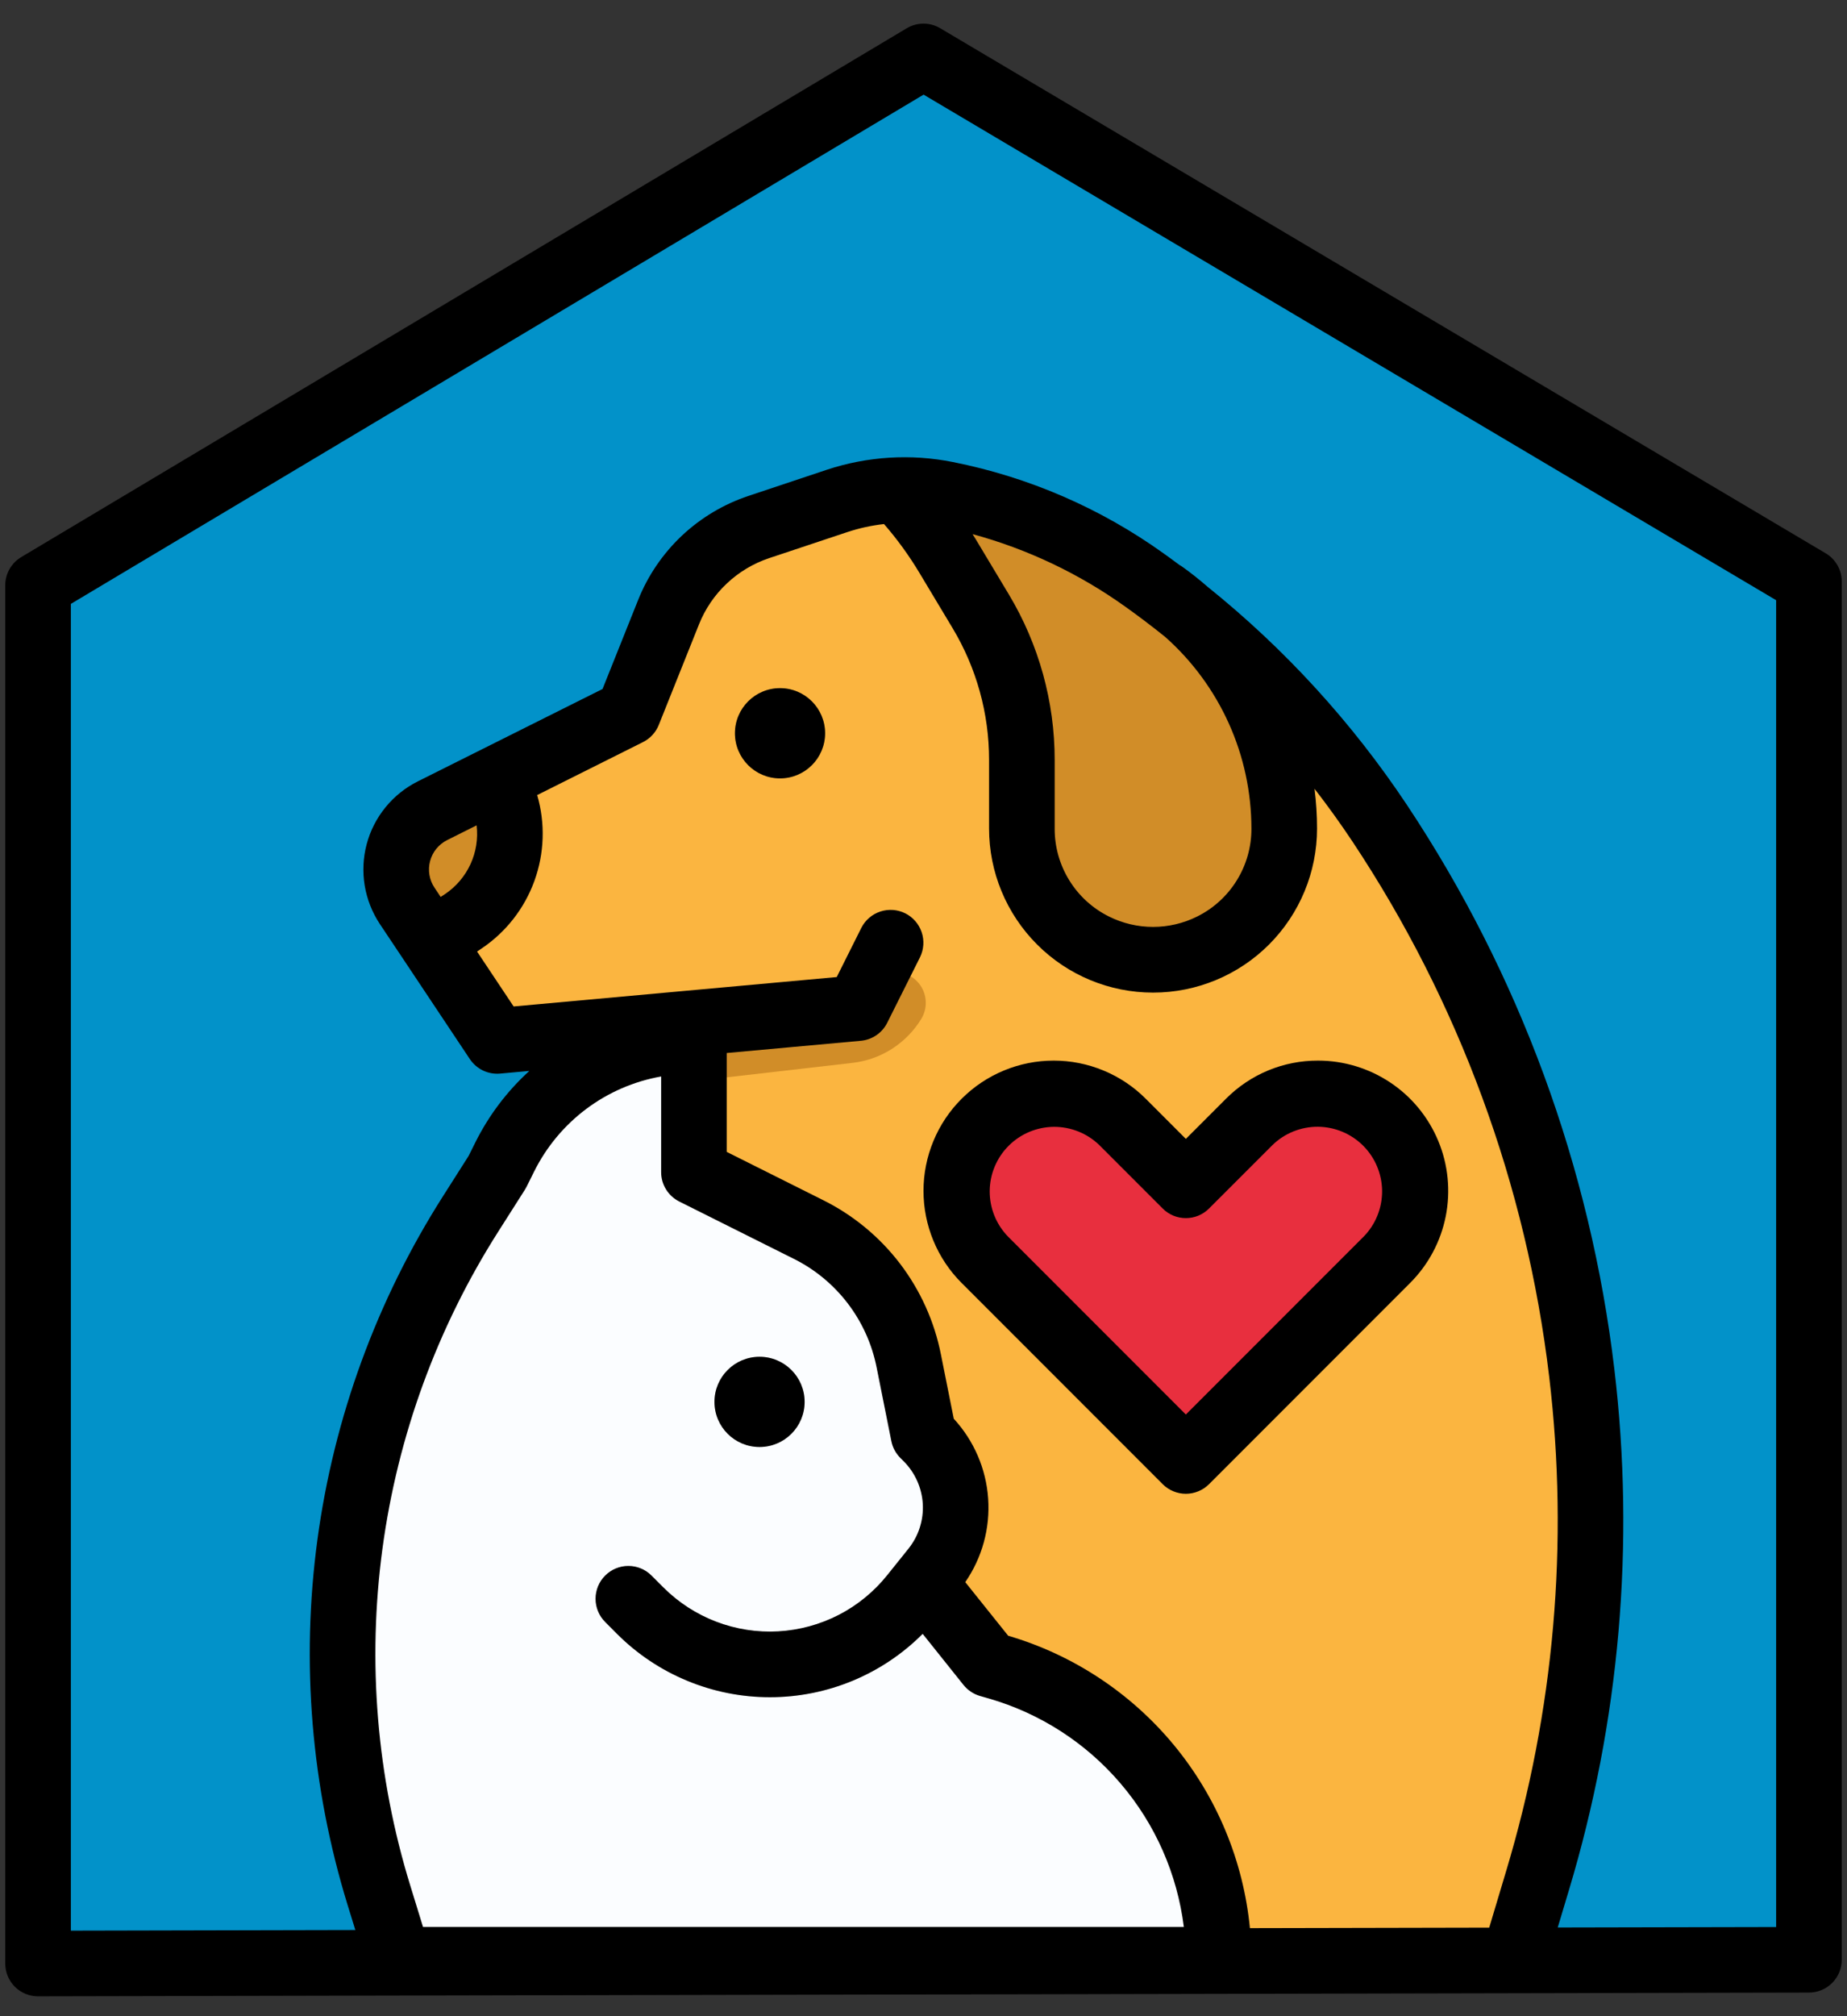 <svg width="44" height="48" viewBox="0 0 44 48" fill="none" xmlns="http://www.w3.org/2000/svg">
<rect x="0" y="0" width="44" height="48" fill="#333333" stroke="none"/>
<path d="M43.094 46.656L0.906 46.746V13.934L22 1.344L43.094 13.844V46.656Z" fill="#0292C9"/>
<path d="M36.063 46.754L36.626 44.779C37.8 40.864 38.16 36.749 37.683 32.69C37.132 28.005 35.48 23.517 32.864 19.592C31.363 17.341 29.466 15.382 27.265 13.809C25.855 12.802 24.247 12.105 22.547 11.766C21.677 11.592 20.776 11.648 19.934 11.928L18.078 12.547C17.594 12.708 17.15 12.974 16.779 13.324C16.407 13.675 16.116 14.102 15.926 14.576L14.969 16.969L10.302 19.302C10.104 19.401 9.929 19.541 9.789 19.713C9.649 19.885 9.548 20.085 9.491 20.299C9.434 20.513 9.423 20.737 9.46 20.955C9.496 21.174 9.578 21.382 9.701 21.567L11.844 24.781L16.458 24.361V46.746L36.063 46.754Z" fill="#FBB540"/>
<path d="M30.594 19.725C30.594 20.553 30.265 21.348 29.678 21.934C29.092 22.52 28.298 22.85 27.469 22.85C26.64 22.85 25.845 22.52 25.259 21.934C24.673 21.348 24.344 20.553 24.344 19.725V18.092C24.344 16.846 24.005 15.623 23.364 14.555L22.568 13.229C22.232 12.667 21.834 12.145 21.384 11.67C21.439 11.668 21.492 11.667 21.547 11.667C21.883 11.667 22.218 11.7 22.547 11.766C24.246 12.105 25.855 12.802 27.265 13.81C27.595 14.046 27.918 14.291 28.235 14.544C28.976 15.189 29.57 15.985 29.977 16.878C30.384 17.772 30.594 18.743 30.594 19.725Z" fill="#FBB540"/>
<path d="M11.034 21.936L10.282 22.438L9.701 21.566C9.578 21.382 9.496 21.174 9.459 20.955C9.423 20.736 9.434 20.513 9.491 20.299C9.548 20.084 9.649 19.885 9.789 19.713C9.929 19.541 10.104 19.401 10.302 19.302L11.839 18.533L11.844 18.531L12.021 19.061C12.194 19.582 12.192 20.145 12.013 20.665C11.835 21.184 11.491 21.631 11.034 21.936Z" fill="#FBB540"/>
<path d="M33.039 29.992L28.25 34.781L23.461 29.992C23.245 29.777 23.075 29.521 22.958 29.239C22.841 28.958 22.781 28.656 22.781 28.352C22.781 27.736 23.026 27.146 23.461 26.711C23.896 26.276 24.486 26.031 25.102 26.031C25.406 26.031 25.708 26.091 25.989 26.208C26.271 26.325 26.527 26.495 26.742 26.711L28.25 28.219L29.758 26.711C29.973 26.495 30.229 26.325 30.511 26.208C30.792 26.091 31.094 26.031 31.398 26.031C32.014 26.031 32.604 26.276 33.039 26.711C33.474 27.146 33.719 27.736 33.719 28.352C33.719 28.656 33.659 28.958 33.542 29.239C33.425 29.521 33.255 29.777 33.039 29.992Z" fill="#E82F3E"/>
<path d="M18.582 18.531C19.175 18.531 19.656 18.05 19.656 17.457C19.656 16.864 19.175 16.383 18.582 16.383C17.989 16.383 17.508 16.864 17.508 17.457C17.508 18.05 17.989 18.531 18.582 18.531Z" fill="#D18D28"/>
<path d="M16.458 24.362L19.933 24.046C20.087 24.032 20.236 23.979 20.364 23.891C20.492 23.804 20.595 23.685 20.665 23.547C20.721 23.433 20.807 23.335 20.913 23.265C21.019 23.194 21.142 23.152 21.269 23.143C21.396 23.134 21.523 23.158 21.638 23.213C21.753 23.268 21.852 23.353 21.924 23.457C22.005 23.574 22.05 23.712 22.054 23.854C22.058 23.996 22.021 24.136 21.947 24.257C21.772 24.544 21.533 24.788 21.249 24.97C20.965 25.151 20.644 25.266 20.309 25.304L16.532 25.738L16.458 24.362Z" fill="#D18D28"/>
<path d="M30.594 19.725C30.594 20.553 30.265 21.348 29.678 21.934C29.092 22.52 28.298 22.85 27.469 22.85C26.64 22.85 25.845 22.52 25.259 21.934C24.673 21.348 24.344 20.553 24.344 19.725V18.092C24.344 16.846 24.005 15.623 23.364 14.555L22.568 13.229C22.232 12.667 21.834 12.145 21.384 11.67C21.439 11.668 21.492 11.667 21.547 11.667C21.883 11.667 22.218 11.7 22.547 11.766C24.246 12.105 25.855 12.802 27.265 13.81L27.715 14.132C27.895 14.261 28.069 14.398 28.235 14.544C28.976 15.189 29.57 15.985 29.977 16.878C30.384 17.772 30.594 18.743 30.594 19.725Z" fill="#D18D28"/>
<path d="M11.034 21.936L10.282 22.438L9.701 21.566C9.578 21.382 9.496 21.174 9.459 20.955C9.423 20.736 9.434 20.513 9.491 20.299C9.548 20.084 9.649 19.885 9.789 19.713C9.929 19.541 10.104 19.401 10.302 19.302L11.839 18.533L11.844 18.531L12.021 19.061C12.194 19.582 12.192 20.145 12.013 20.665C11.835 21.184 11.491 21.631 11.034 21.936Z" fill="#D18D28"/>
<path d="M23.563 39.625L23.773 39.685C25.288 40.118 26.621 41.032 27.57 42.29C28.518 43.548 29.032 45.081 29.032 46.656V46.754H9.5L9.028 45.12C8.196 42.418 7.961 39.567 8.339 36.765C8.718 33.963 9.7 31.276 11.218 28.891L11.844 27.906L12.025 27.545C12.44 26.715 13.078 26.016 13.868 25.528C14.658 25.04 15.568 24.781 16.496 24.781H16.532V27.906L19.254 29.267C19.866 29.573 20.4 30.015 20.815 30.559C21.23 31.102 21.516 31.734 21.65 32.404L22 34.156L22.079 34.235C22.487 34.643 22.73 35.187 22.762 35.763C22.794 36.339 22.613 36.906 22.252 37.357L22 37.672L23.563 39.625Z" fill="#FBFDFF"/>
<path d="M18.34 40.406C17.663 40.408 16.994 40.276 16.369 40.017C15.744 39.758 15.177 39.378 14.7 38.899L14.416 38.615C14.27 38.468 14.188 38.27 14.188 38.062C14.188 37.855 14.27 37.657 14.416 37.51C14.563 37.364 14.762 37.281 14.969 37.281C15.176 37.281 15.375 37.364 15.521 37.51L15.805 37.794C16.162 38.15 16.589 38.428 17.06 38.608C17.531 38.788 18.034 38.866 18.538 38.838C19.041 38.81 19.533 38.677 19.981 38.446C20.429 38.215 20.823 37.892 21.138 37.499L21.39 37.184C21.52 37.022 21.708 36.918 21.914 36.895C22.12 36.872 22.326 36.932 22.488 37.062C22.65 37.191 22.754 37.38 22.777 37.586C22.799 37.792 22.74 37.998 22.61 38.16L22.358 38.475C21.877 39.079 21.266 39.566 20.57 39.901C19.874 40.235 19.112 40.408 18.34 40.406Z" fill="#CBCBCB"/>
<path d="M18.094 34.449C18.687 34.449 19.168 33.968 19.168 33.375C19.168 32.782 18.687 32.301 18.094 32.301C17.5 32.301 17.02 32.782 17.02 33.375C17.02 33.968 17.5 34.449 18.094 34.449Z" fill="#CBCBCB"/>
<path d="M31.399 25.25C30.991 25.249 30.588 25.328 30.211 25.484C29.835 25.64 29.493 25.869 29.206 26.158L28.25 27.114L27.295 26.159C27.007 25.87 26.665 25.642 26.288 25.486C25.912 25.33 25.509 25.25 25.102 25.25C24.694 25.25 24.291 25.33 23.915 25.486C23.538 25.642 23.197 25.87 22.909 26.158C22.62 26.446 22.392 26.788 22.236 27.165C22.08 27.541 22 27.944 22 28.351C22 28.759 22.08 29.162 22.236 29.538C22.392 29.915 22.62 30.256 22.908 30.544L27.698 35.334C27.77 35.406 27.856 35.464 27.951 35.503C28.046 35.542 28.147 35.563 28.25 35.563C28.352 35.563 28.454 35.542 28.549 35.503C28.644 35.464 28.73 35.406 28.802 35.334L33.592 30.544C34.026 30.111 34.321 29.558 34.441 28.956C34.56 28.355 34.499 27.731 34.264 27.165C34.029 26.598 33.632 26.113 33.122 25.773C32.612 25.432 32.012 25.25 31.399 25.25ZM32.487 29.439L28.25 33.676L24.013 29.439C23.731 29.149 23.575 28.76 23.577 28.356C23.58 27.951 23.742 27.564 24.028 27.278C24.314 26.992 24.701 26.83 25.106 26.827C25.51 26.825 25.9 26.981 26.19 27.263L27.698 28.771C27.77 28.844 27.856 28.901 27.951 28.941C28.046 28.98 28.147 29 28.25 29C28.352 29 28.454 28.98 28.549 28.941C28.644 28.901 28.73 28.844 28.802 28.771L30.311 27.263C30.6 26.98 30.99 26.823 31.395 26.825C31.8 26.828 32.188 26.99 32.474 27.276C32.76 27.562 32.922 27.95 32.925 28.355C32.927 28.76 32.77 29.15 32.487 29.439Z" fill="black"/>
<path d="M43.492 13.172L22.398 0.672C22.277 0.6 22.139 0.562 21.999 0.562C21.858 0.563 21.72 0.601 21.6 0.673L0.506 13.263C0.39 13.332 0.294 13.43 0.227 13.548C0.16 13.666 0.125 13.799 0.125 13.934V46.746C0.125 46.953 0.207 47.152 0.354 47.299C0.5 47.445 0.699 47.527 0.906 47.527H0.908L43.095 47.438C43.302 47.437 43.501 47.355 43.647 47.208C43.793 47.062 43.875 46.863 43.875 46.656V13.844C43.875 13.708 43.84 13.575 43.773 13.457C43.705 13.339 43.609 13.241 43.492 13.172ZM15.75 25.628V27.906C15.75 28.051 15.79 28.194 15.867 28.317C15.943 28.44 16.052 28.54 16.182 28.605L18.904 29.966C19.411 30.217 19.853 30.582 20.196 31.031C20.539 31.48 20.774 32.003 20.884 32.558L21.234 34.309C21.264 34.461 21.339 34.6 21.448 34.709L21.527 34.788C21.799 35.06 21.961 35.422 21.983 35.806C22.004 36.19 21.883 36.569 21.642 36.869L21.39 37.184L21.138 37.498C20.823 37.892 20.429 38.215 19.981 38.446C19.533 38.676 19.041 38.81 18.538 38.838C18.035 38.866 17.531 38.787 17.06 38.607C16.589 38.427 16.162 38.15 15.805 37.794L15.521 37.51C15.375 37.363 15.176 37.281 14.969 37.281C14.762 37.281 14.563 37.363 14.417 37.51C14.27 37.656 14.188 37.855 14.188 38.062C14.188 38.27 14.27 38.468 14.417 38.615L14.7 38.899C15.178 39.377 15.746 39.756 16.371 40.014C16.995 40.273 17.665 40.406 18.341 40.406C19.017 40.406 19.686 40.273 20.311 40.014C20.935 39.755 21.503 39.376 21.98 38.897L22.952 40.113C23.054 40.24 23.192 40.332 23.348 40.377L23.558 40.437C24.779 40.79 25.87 41.493 26.695 42.46C27.521 43.426 28.044 44.614 28.202 45.875H10.077L9.774 44.891C8.974 42.297 8.748 39.559 9.111 36.869C9.474 34.179 10.418 31.599 11.877 29.31L12.503 28.326C12.518 28.303 12.531 28.28 12.543 28.256L12.723 27.894C13.015 27.306 13.441 26.794 13.967 26.4C14.492 26.007 15.103 25.742 15.75 25.628ZM24.017 38.942L22.995 37.666C23.398 37.082 23.59 36.379 23.54 35.672C23.49 34.965 23.201 34.297 22.721 33.776L22.416 32.251C22.261 31.463 21.926 30.721 21.439 30.082C20.951 29.444 20.323 28.926 19.603 28.569L17.312 27.423V25.069L20.508 24.778C20.641 24.766 20.768 24.72 20.878 24.645C20.988 24.57 21.077 24.468 21.136 24.349L21.918 22.787C22.008 22.602 22.022 22.388 21.956 22.193C21.89 21.998 21.75 21.836 21.566 21.744C21.381 21.652 21.168 21.636 20.972 21.701C20.776 21.765 20.614 21.904 20.52 22.088L19.933 23.261L12.236 23.961L11.365 22.654L11.467 22.585C12.049 22.196 12.491 21.632 12.73 20.974C12.969 20.316 12.993 19.6 12.797 18.928L15.318 17.667C15.489 17.581 15.623 17.436 15.694 17.258L16.651 14.866C16.798 14.497 17.024 14.164 17.314 13.892C17.603 13.619 17.948 13.413 18.325 13.287L20.181 12.669C20.466 12.574 20.76 12.51 21.059 12.476C21.372 12.836 21.653 13.222 21.898 13.63L22.694 14.956C23.262 15.903 23.563 16.987 23.562 18.092V19.725C23.562 20.761 23.974 21.755 24.707 22.487C25.439 23.22 26.433 23.631 27.469 23.631C28.505 23.631 29.498 23.22 30.231 22.487C30.963 21.755 31.375 20.761 31.375 19.725C31.375 19.409 31.355 19.092 31.315 18.778C31.628 19.182 31.928 19.598 32.213 20.026C34.757 23.85 36.364 28.22 36.906 32.781C37.376 36.734 37.026 40.742 35.877 44.555L35.477 45.891L29.776 45.903C29.62 44.301 28.988 42.782 27.962 41.541C26.935 40.301 25.562 39.396 24.017 38.942ZM10.351 21.133C10.289 21.041 10.248 20.937 10.23 20.828C10.212 20.718 10.217 20.606 10.246 20.499C10.274 20.392 10.325 20.292 10.395 20.206C10.465 20.121 10.552 20.05 10.651 20.001L11.354 19.649C11.392 19.965 11.341 20.285 11.208 20.574C11.075 20.862 10.865 21.109 10.601 21.286L10.498 21.354L10.351 21.133ZM27.755 15.161C28.401 15.733 28.918 16.436 29.273 17.222C29.628 18.009 29.811 18.862 29.812 19.725C29.814 20.16 29.693 20.588 29.464 20.958C29.235 21.329 28.907 21.628 28.517 21.821C28.191 21.983 27.832 22.067 27.469 22.067C27.105 22.067 26.746 21.983 26.421 21.821C26.03 21.628 25.702 21.329 25.473 20.958C25.244 20.588 25.123 20.16 25.125 19.725V18.092C25.125 16.704 24.748 15.343 24.034 14.153L23.238 12.827C23.216 12.789 23.191 12.753 23.168 12.716C24.475 13.071 25.709 13.657 26.81 14.445C27.133 14.675 27.447 14.914 27.755 15.161ZM42.312 45.877L37.109 45.888L37.374 45.004C38.584 40.987 38.953 36.764 38.458 32.598C37.887 27.792 36.194 23.188 33.514 19.159C32.205 17.194 30.603 15.443 28.762 13.965C28.573 13.8 28.376 13.643 28.17 13.496C28.146 13.479 28.121 13.463 28.095 13.449C27.971 13.356 27.846 13.264 27.719 13.174C26.22 12.1 24.509 11.359 22.701 11C21.697 10.799 20.658 10.864 19.687 11.187L17.832 11.806C17.239 12.003 16.697 12.327 16.242 12.755C15.788 13.184 15.432 13.706 15.201 14.286L14.354 16.403L9.952 18.603C9.655 18.752 9.393 18.962 9.183 19.22C8.973 19.478 8.82 19.777 8.735 20.098C8.65 20.419 8.634 20.755 8.688 21.083C8.743 21.411 8.866 21.723 9.05 22L9.631 22.87L11.193 25.214C11.271 25.331 11.38 25.425 11.506 25.486C11.633 25.546 11.774 25.572 11.914 25.559L12.61 25.496C12.08 25.978 11.645 26.554 11.325 27.195L11.163 27.52L10.558 28.471C8.977 30.951 7.955 33.745 7.561 36.66C7.168 39.574 7.414 42.539 8.28 45.35L8.465 45.948L1.688 45.963V14.377L22.002 2.253L42.312 14.289V45.877Z" fill="black"/>
<path d="M18.094 34.449C18.687 34.449 19.168 33.968 19.168 33.375C19.168 32.782 18.687 32.301 18.094 32.301C17.5 32.301 17.02 32.782 17.02 33.375C17.02 33.968 17.5 34.449 18.094 34.449Z" fill="black"/>
<path d="M18.582 18.531C19.175 18.531 19.656 18.05 19.656 17.457C19.656 16.864 19.175 16.383 18.582 16.383C17.989 16.383 17.508 16.864 17.508 17.457C17.508 18.05 17.989 18.531 18.582 18.531Z" fill="black"/>
</svg>
